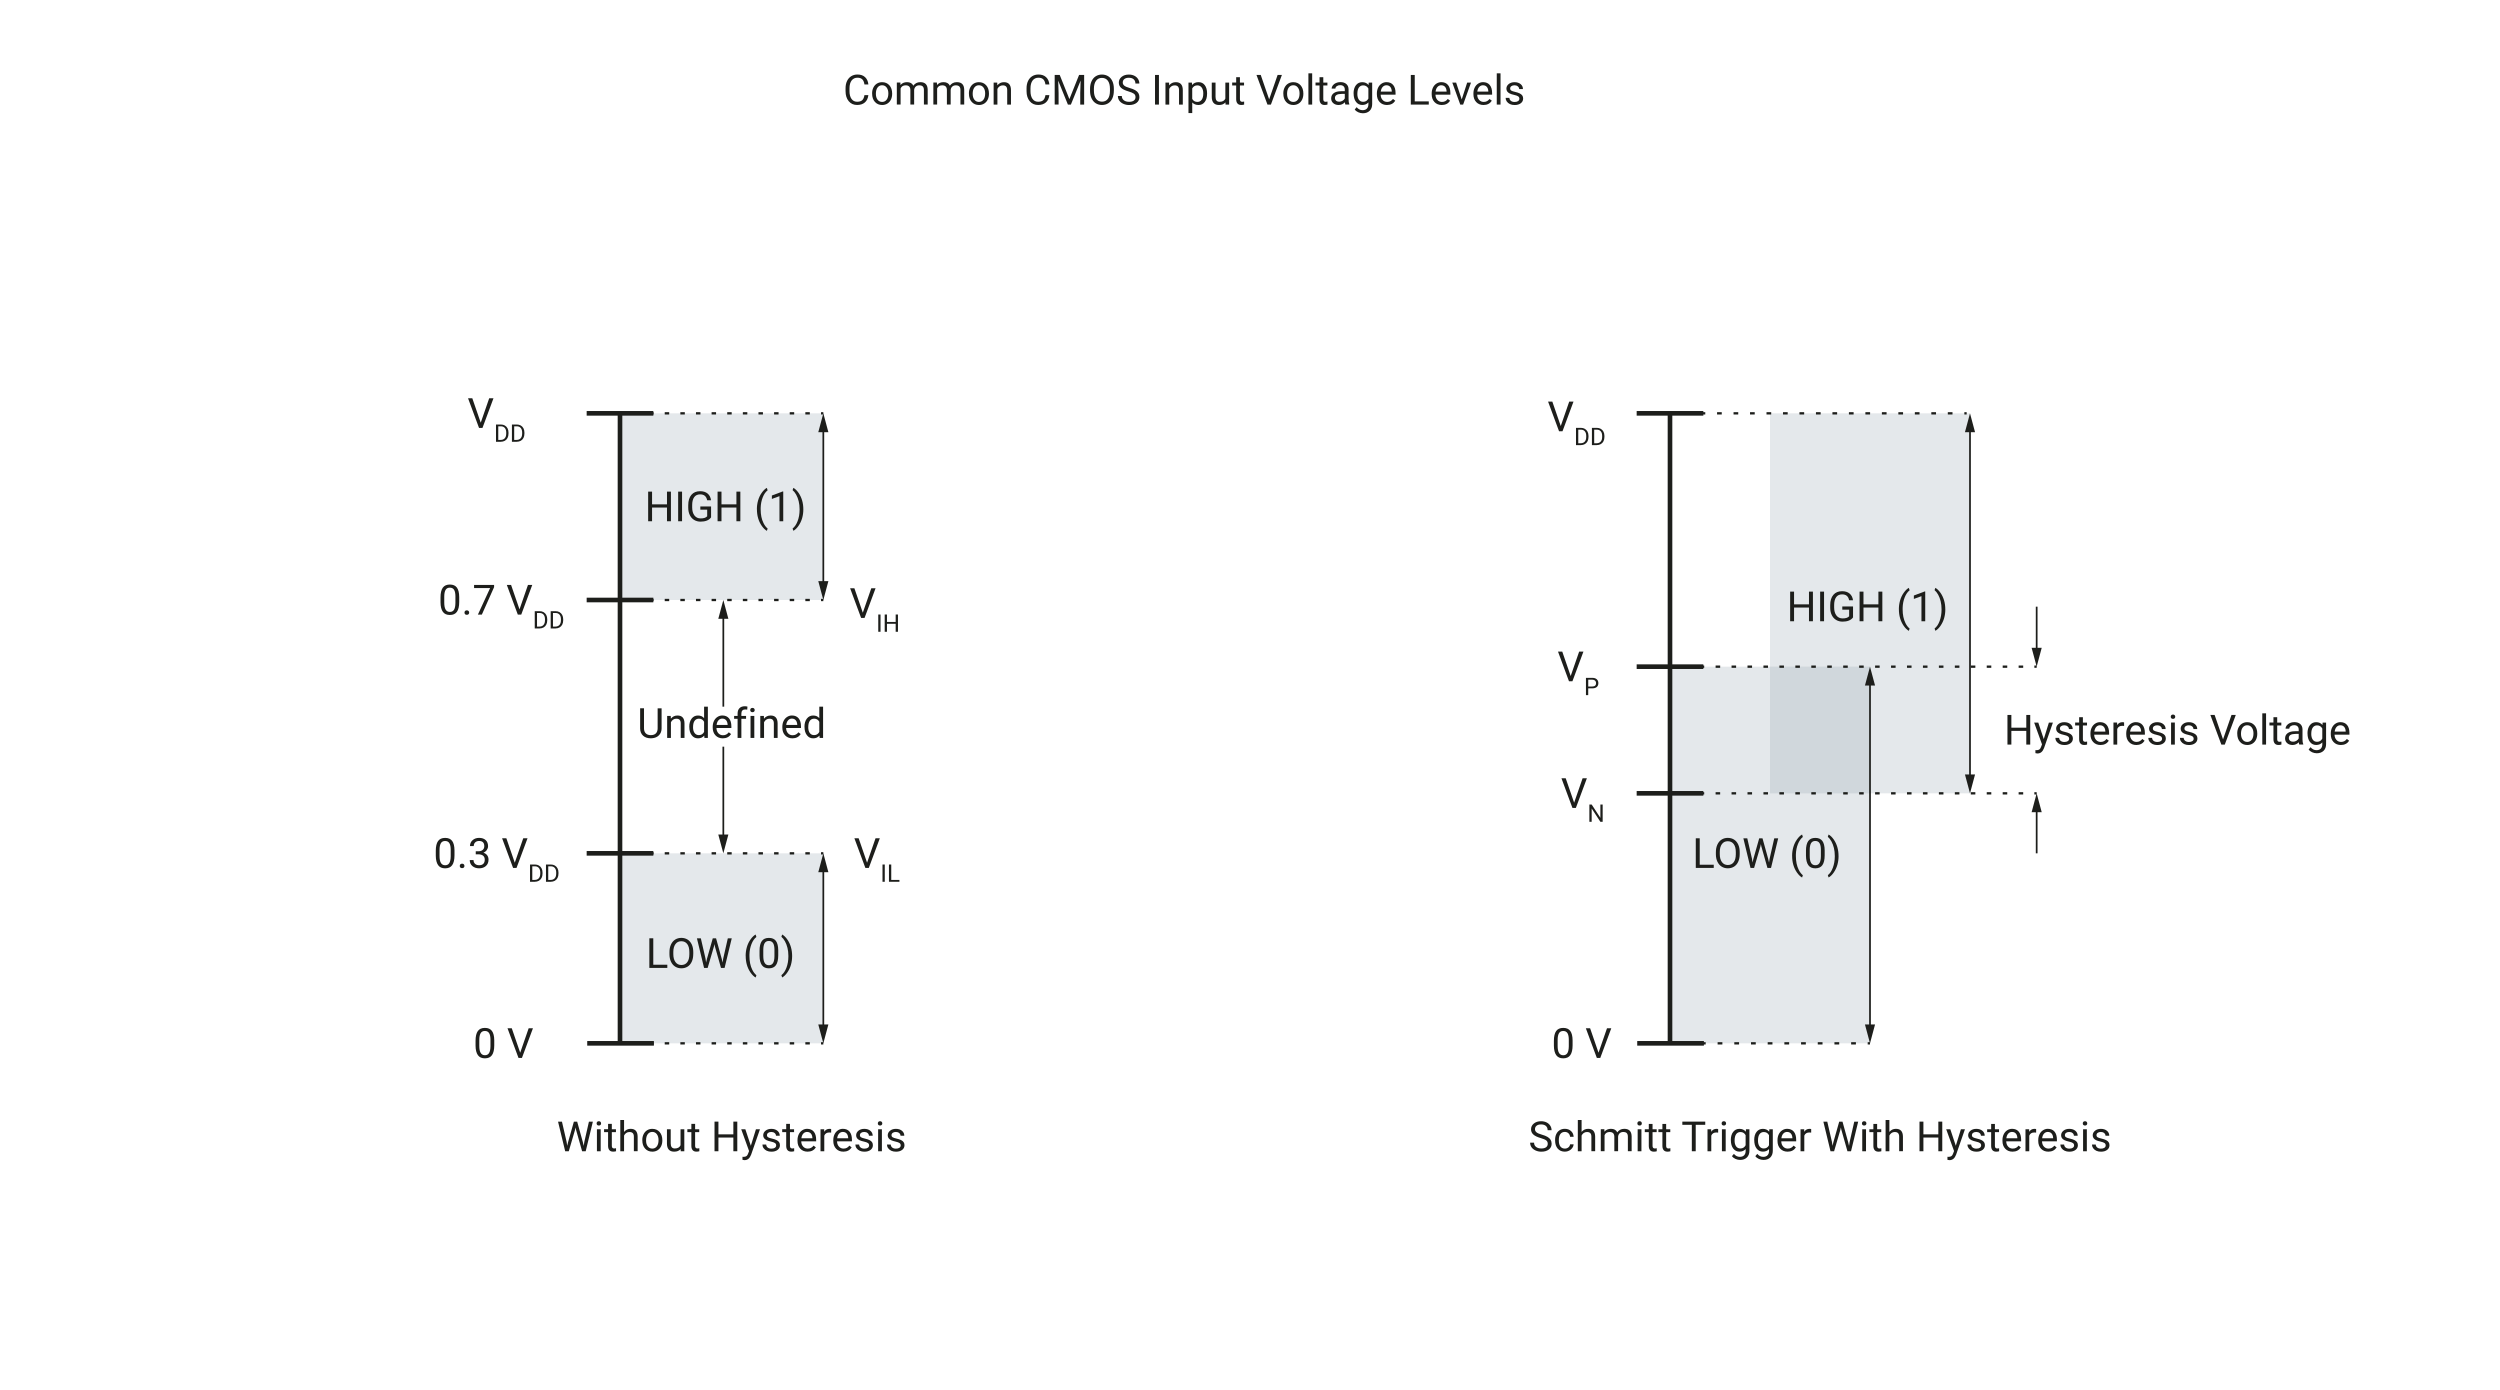 <?xml version="1.0" encoding="UTF-8"?><svg xmlns="http://www.w3.org/2000/svg" viewBox="0 0 1080 600.48"><defs><style>.cls-1{fill:#1d1e1b;}.cls-2{stroke-dasharray:0 0 1.93 4.82;}.cls-2,.cls-3,.cls-4,.cls-5,.cls-6,.cls-7,.cls-8,.cls-9,.cls-10{fill:none;stroke:#1d1e1b;stroke-miterlimit:10;}.cls-3{stroke-width:.75px;}.cls-4{stroke-width:.75px;}.cls-5{stroke-width:2px;}.cls-6{stroke-width:2px;}.cls-8{stroke-dasharray:0 0 1.97 4.92;}.cls-9{stroke-dasharray:0 0 2.03 5.09;}.cls-11{fill:#cad2d9;opacity:.5;}.cls-10{stroke-dasharray:0 0 2.06 5.15;}</style></defs><g id="Field"><rect class="cls-11" x="764.64" y="178.56" width="86.4" height="164.16"/><rect class="cls-11" x="721.44" y="288" width="86.4" height="162.72"/><rect class="cls-11" x="267.84" y="178.56" width="87.84" height="80.64"/><rect class="cls-11" x="267.84" y="368.64" width="87.84" height="82.08"/><rect class="cls-11" x="764.64" y="288" width="43.2" height="54.72"/></g><g id="Line"><line class="cls-5" x1="267.84" y1="178.56" x2="267.84" y2="450.72"/><line class="cls-6" x1="253.68" y1="450.72" x2="282.48" y2="450.72"/><g><line class="cls-7" x1="267.84" y1="178.56" x2="268.84" y2="178.56"/><line class="cls-2" x1="273.66" y1="178.56" x2="352.27" y2="178.56"/><line class="cls-7" x1="354.68" y1="178.56" x2="355.68" y2="178.56"/></g><g><line class="cls-4" x1="312.48" y1="362" x2="312.48" y2="322.56"/><polygon class="cls-1" points="314.66 360.51 312.48 368.64 310.3 360.51 314.66 360.51"/></g><g><line class="cls-3" x1="355.68" y1="444.06" x2="355.68" y2="375.3"/><polygon class="cls-1" points="357.86 442.58 355.68 450.72 353.5 442.58 357.86 442.58"/><polygon class="cls-1" points="357.86 376.78 355.68 368.64 353.5 376.78 357.86 376.78"/></g><line class="cls-6" x1="253.44" y1="368.64" x2="282.24" y2="368.64"/><line class="cls-6" x1="253.44" y1="259.2" x2="282.24" y2="259.2"/><line class="cls-6" x1="253.44" y1="178.56" x2="282.24" y2="178.56"/><g><line class="cls-7" x1="267.84" y1="259.2" x2="268.84" y2="259.2"/><line class="cls-2" x1="273.66" y1="259.2" x2="352.27" y2="259.2"/><line class="cls-7" x1="354.68" y1="259.2" x2="355.68" y2="259.2"/></g><g><line class="cls-7" x1="267.84" y1="368.64" x2="268.84" y2="368.64"/><line class="cls-2" x1="273.66" y1="368.64" x2="352.27" y2="368.64"/><line class="cls-7" x1="354.68" y1="368.64" x2="355.68" y2="368.64"/></g><g><line class="cls-7" x1="267.84" y1="450.72" x2="268.84" y2="450.72"/><line class="cls-2" x1="273.66" y1="450.72" x2="352.27" y2="450.72"/><line class="cls-7" x1="354.68" y1="450.72" x2="355.68" y2="450.72"/></g><g><line class="cls-4" x1="312.48" y1="265.84" x2="312.48" y2="305.28"/><polygon class="cls-1" points="310.3 267.33 312.48 259.2 314.66 267.33 310.3 267.33"/></g><g><line class="cls-3" x1="355.68" y1="185.21" x2="355.68" y2="252.55"/><polygon class="cls-1" points="353.5 186.7 355.68 178.56 357.86 186.7 353.5 186.7"/><polygon class="cls-1" points="353.5 251.06 355.68 259.2 357.86 251.06 353.5 251.06"/></g><line class="cls-5" x1="721.44" y1="178.56" x2="721.44" y2="450.72"/><line class="cls-6" x1="707.28" y1="450.72" x2="736.08" y2="450.72"/><g><line class="cls-7" x1="721.44" y1="178.56" x2="722.44" y2="178.56"/><line class="cls-9" x1="727.53" y1="178.56" x2="846.06" y2="178.56"/><line class="cls-7" x1="848.6" y1="178.56" x2="849.6" y2="178.56"/></g><line class="cls-6" x1="707.04" y1="342.72" x2="735.84" y2="342.72"/><line class="cls-6" x1="707.04" y1="178.56" x2="735.84" y2="178.56"/><g><line class="cls-7" x1="721.44" y1="288" x2="722.44" y2="288"/><line class="cls-8" x1="727.36" y1="288" x2="876.38" y2="288"/><line class="cls-7" x1="878.84" y1="288" x2="879.84" y2="288"/></g><g><line class="cls-7" x1="721.44" y1="342.72" x2="722.44" y2="342.72"/><line class="cls-8" x1="727.36" y1="342.72" x2="876.38" y2="342.72"/><line class="cls-7" x1="878.84" y1="342.72" x2="879.84" y2="342.72"/></g><g><line class="cls-7" x1="721.44" y1="450.72" x2="722.44" y2="450.72"/><line class="cls-10" x1="727.59" y1="450.72" x2="804.27" y2="450.72"/><line class="cls-7" x1="806.84" y1="450.72" x2="807.84" y2="450.72"/></g><line class="cls-6" x1="707.04" y1="288" x2="735.84" y2="288"/><g><line class="cls-3" x1="807.84" y1="444.06" x2="807.84" y2="294.65"/><polygon class="cls-1" points="810.02 442.58 807.84 450.72 805.66 442.58 810.02 442.58"/><polygon class="cls-1" points="810.02 296.14 807.84 288 805.66 296.14 810.02 296.14"/></g><g><line class="cls-3" x1="851.04" y1="336.06" x2="851.04" y2="185.21"/><polygon class="cls-1" points="853.22 334.58 851.04 342.72 848.86 334.58 853.22 334.58"/><polygon class="cls-1" points="853.22 186.7 851.04 178.56 848.86 186.7 853.22 186.7"/></g><g><line class="cls-3" x1="879.84" y1="281.34" x2="879.84" y2="262.08"/><polygon class="cls-1" points="882.02 279.86 879.84 288 877.66 279.86 882.02 279.86"/></g><g><line class="cls-3" x1="879.84" y1="349.37" x2="879.84" y2="368.64"/><polygon class="cls-1" points="877.66 350.86 879.84 342.72 882.02 350.86 877.66 350.86"/></g></g><g id="TEXT_Vector"><g><path class="cls-1" d="M282.22,416.76h6.06v1.38h-7.76v-12.8h1.7v11.42Z"/><path class="cls-1" d="M299.48,412.15c0,1.25-.21,2.35-.63,3.28s-1.02,1.65-1.79,2.14-1.68,.74-2.71,.74-1.9-.25-2.68-.74-1.38-1.2-1.81-2.12-.65-1.98-.66-3.19v-.92c0-1.23,.21-2.32,.64-3.26s1.03-1.67,1.81-2.17,1.68-.75,2.69-.75,1.93,.25,2.71,.74,1.38,1.21,1.81,2.15,.63,2.03,.63,3.28v.81Zm-1.68-.83c0-1.52-.3-2.68-.91-3.49s-1.46-1.22-2.56-1.22-1.91,.41-2.52,1.22-.93,1.94-.94,3.38v.94c0,1.47,.31,2.63,.93,3.47s1.47,1.26,2.55,1.26,1.93-.4,2.53-1.19,.91-1.93,.92-3.42v-.95Z"/><path class="cls-1" d="M304.78,414.11l.25,1.69,.36-1.52,2.53-8.93h1.42l2.47,8.93,.35,1.55,.27-1.72,1.99-8.75h1.7l-3.1,12.8h-1.54l-2.64-9.33-.2-.98-.2,.98-2.73,9.33h-1.54l-3.09-12.8h1.69l2.02,8.76Z"/><path class="cls-1" d="M322.12,412.95c0-1.32,.18-2.6,.53-3.81s.88-2.33,1.59-3.32,1.43-1.7,2.19-2.11l.33,1.07c-.86,.66-1.56,1.66-2.1,3.01s-.85,2.86-.9,4.53v.75c0,2.26,.4,4.22,1.23,5.89,.5,1,1.09,1.78,1.78,2.34l-.33,.99c-.78-.43-1.52-1.16-2.23-2.18-1.38-1.99-2.07-4.37-2.07-7.15Z"/><path class="cls-1" d="M336.2,412.68c0,1.9-.33,3.32-.98,4.25s-1.67,1.39-3.05,1.39-2.38-.45-3.03-1.36-1-2.26-1.02-4.06v-2.17c0-1.88,.33-3.28,.98-4.19s1.67-1.37,3.06-1.37,2.39,.44,3.04,1.32,.98,2.24,1,4.08v2.11Zm-1.63-2.22c0-1.38-.19-2.38-.58-3.01s-1-.95-1.84-.95-1.44,.31-1.82,.94-.58,1.59-.59,2.89v2.6c0,1.38,.2,2.4,.6,3.06s1.01,.99,1.82,.99,1.4-.31,1.79-.93,.59-1.6,.61-2.94v-2.66Z"/><path class="cls-1" d="M342.2,413.03c0,1.31-.17,2.56-.51,3.76s-.87,2.3-1.57,3.32-1.45,1.73-2.22,2.16l-.34-.99c.9-.69,1.63-1.76,2.18-3.22s.83-3.07,.84-4.85v-.28c0-1.23-.13-2.37-.39-3.43s-.62-2.01-1.08-2.84-.98-1.49-1.55-1.96l.34-.99c.77,.43,1.51,1.14,2.21,2.14s1.22,2.11,1.57,3.31,.52,2.5,.52,3.88Z"/></g><g><path class="cls-1" d="M289.84,225.18h-1.7v-5.92h-6.45v5.92h-1.69v-12.8h1.69v5.5h6.45v-5.5h1.7v12.8Z"/><path class="cls-1" d="M294.65,225.18h-1.69v-12.8h1.69v12.8Z"/><path class="cls-1" d="M307.18,223.5c-.43,.62-1.04,1.09-1.81,1.39s-1.68,.46-2.71,.46-1.97-.24-2.78-.73-1.43-1.19-1.88-2.09-.67-1.95-.68-3.14v-1.12c0-1.93,.45-3.42,1.35-4.48s2.16-1.59,3.79-1.59c1.34,0,2.41,.34,3.23,1.02s1.31,1.65,1.49,2.9h-1.69c-.32-1.7-1.32-2.55-3.02-2.55-1.13,0-1.99,.4-2.57,1.19-.58,.79-.88,1.95-.88,3.45v1.05c0,1.44,.33,2.58,.98,3.43,.66,.85,1.54,1.27,2.66,1.27,.63,0,1.19-.07,1.66-.21,.47-.14,.87-.38,1.18-.71v-2.87h-2.96v-1.38h4.64v4.69Z"/><path class="cls-1" d="M319.83,225.18h-1.7v-5.92h-6.45v5.92h-1.69v-12.8h1.69v5.5h6.45v-5.5h1.7v12.8Z"/><path class="cls-1" d="M326.97,219.99c0-1.32,.18-2.6,.53-3.81s.88-2.33,1.59-3.32,1.43-1.7,2.19-2.11l.33,1.07c-.86,.66-1.56,1.66-2.1,3.01s-.85,2.86-.9,4.53v.75c0,2.26,.4,4.22,1.23,5.89,.5,1,1.09,1.78,1.78,2.34l-.33,.99c-.78-.43-1.52-1.16-2.23-2.18-1.38-1.99-2.07-4.37-2.07-7.15Z"/><path class="cls-1" d="M338.36,225.18h-1.63v-10.84l-3.28,1.2v-1.48l4.66-1.75h.25v12.86Z"/><path class="cls-1" d="M347.04,220.07c0,1.31-.17,2.56-.51,3.76s-.87,2.3-1.57,3.32-1.45,1.73-2.22,2.16l-.34-.99c.9-.69,1.63-1.77,2.18-3.22s.83-3.07,.84-4.85v-.28c0-1.23-.13-2.37-.39-3.43s-.62-2.01-1.08-2.84-.98-1.49-1.55-1.96l.34-.99c.77,.43,1.51,1.14,2.21,2.14s1.22,2.11,1.57,3.31,.52,2.5,.52,3.88Z"/></g><g><path class="cls-1" d="M285.81,305.98v8.7c0,1.21-.39,2.19-1.14,2.96s-1.77,1.2-3.06,1.29l-.45,.02c-1.4,0-2.52-.38-3.35-1.13s-1.25-1.8-1.27-3.12v-8.72h1.67v8.67c0,.93,.25,1.65,.76,2.16s1.24,.77,2.18,.77,1.69-.25,2.19-.76,.76-1.23,.76-2.15v-8.67h1.7Z"/><path class="cls-1" d="M289.76,309.27l.05,1.2c.73-.91,1.68-1.37,2.85-1.37,2.01,0,3.02,1.13,3.04,3.4v6.28h-1.63v-6.29c0-.69-.16-1.19-.47-1.52s-.79-.49-1.44-.49c-.53,0-.99,.14-1.39,.42s-.71,.65-.93,1.11v6.78h-1.63v-9.51h1.54Z"/><path class="cls-1" d="M297.76,313.95c0-1.46,.35-2.63,1.04-3.52s1.6-1.33,2.72-1.33,2,.38,2.65,1.14v-4.96h1.63v13.5h-1.49l-.08-1.02c-.65,.8-1.56,1.2-2.72,1.2s-2-.45-2.69-1.35-1.04-2.08-1.04-3.53v-.12Zm1.63,.18c0,1.08,.22,1.92,.67,2.53s1.06,.91,1.85,.91c1.03,0,1.78-.46,2.26-1.39v-4.37c-.49-.9-1.23-1.34-2.24-1.34-.8,0-1.42,.31-1.86,.92s-.67,1.53-.67,2.73Z"/><path class="cls-1" d="M312.25,318.96c-1.29,0-2.34-.42-3.15-1.27s-1.21-1.98-1.21-3.4v-.3c0-.94,.18-1.79,.54-2.53s.86-1.32,1.51-1.74,1.35-.63,2.1-.63c1.24,0,2.2,.41,2.88,1.22s1.03,1.98,1.03,3.5v.68h-6.44c.02,.94,.3,1.7,.82,2.27s1.19,.87,2,.87c.57,0,1.06-.12,1.46-.35s.75-.54,1.05-.93l.99,.77c-.8,1.22-1.99,1.84-3.59,1.84Zm-.2-8.53c-.66,0-1.21,.24-1.65,.72s-.72,1.15-.83,2.01h4.76v-.12c-.05-.83-.27-1.47-.67-1.92s-.94-.68-1.62-.68Z"/><path class="cls-1" d="M318.64,318.78v-8.25h-1.5v-1.26h1.5v-.98c0-1.02,.27-1.81,.82-2.36s1.32-.83,2.31-.83c.38,0,.75,.05,1.12,.15l-.09,1.31c-.28-.05-.57-.08-.88-.08-.53,0-.93,.15-1.22,.46s-.43,.75-.43,1.33v1h2.03v1.26h-2.03v8.25h-1.63Z"/><path class="cls-1" d="M324.1,306.75c0-.26,.08-.49,.24-.67s.4-.27,.72-.27,.56,.09,.72,.27,.25,.4,.25,.67-.08,.48-.25,.66-.4,.26-.72,.26-.56-.09-.72-.26-.24-.4-.24-.66Zm1.76,12.03h-1.63v-9.51h1.63v9.51Z"/><path class="cls-1" d="M329.99,309.27l.05,1.2c.73-.91,1.68-1.37,2.85-1.37,2.01,0,3.02,1.13,3.04,3.4v6.28h-1.63v-6.29c0-.69-.16-1.19-.47-1.52s-.79-.49-1.44-.49c-.53,0-.99,.14-1.39,.42s-.71,.65-.93,1.11v6.78h-1.63v-9.51h1.54Z"/><path class="cls-1" d="M342.33,318.96c-1.29,0-2.34-.42-3.15-1.27s-1.21-1.98-1.21-3.4v-.3c0-.94,.18-1.79,.54-2.53s.86-1.32,1.51-1.74,1.35-.63,2.1-.63c1.24,0,2.2,.41,2.88,1.22s1.03,1.98,1.03,3.5v.68h-6.44c.02,.94,.3,1.7,.82,2.27s1.19,.87,2,.87c.57,0,1.06-.12,1.46-.35s.75-.54,1.05-.93l.99,.77c-.8,1.22-1.99,1.84-3.59,1.84Zm-.2-8.53c-.66,0-1.21,.24-1.65,.72s-.72,1.15-.83,2.01h4.76v-.12c-.05-.83-.27-1.47-.67-1.92s-.94-.68-1.62-.68Z"/><path class="cls-1" d="M347.53,313.95c0-1.46,.35-2.63,1.04-3.52s1.6-1.33,2.72-1.33,2,.38,2.65,1.14v-4.96h1.63v13.5h-1.49l-.08-1.02c-.65,.8-1.56,1.2-2.72,1.2s-2-.45-2.69-1.35-1.04-2.08-1.04-3.53v-.12Zm1.63,.18c0,1.08,.22,1.92,.67,2.53s1.06,.91,1.85,.91c1.03,0,1.78-.46,2.26-1.39v-4.37c-.49-.9-1.23-1.34-2.24-1.34-.8,0-1.42,.31-1.86,.92s-.67,1.53-.67,2.73Z"/></g><g><path class="cls-1" d="M207.67,182.62l3.66-10.56h1.85l-4.75,12.8h-1.49l-4.74-12.8h1.84l3.64,10.56Z"/><path class="cls-1" d="M214.27,190.85v-7.46h2.11c.65,0,1.22,.14,1.72,.43,.5,.29,.88,.7,1.16,1.22,.27,.53,.41,1.14,.41,1.82v.48c0,.7-.14,1.32-.41,1.85-.27,.53-.66,.94-1.16,1.22s-1.09,.43-1.76,.44h-2.07Zm.98-6.66v5.85h1.04c.76,0,1.35-.24,1.77-.71s.63-1.14,.63-2.02v-.44c0-.85-.2-1.51-.6-1.98-.4-.47-.96-.71-1.69-.72h-1.15Z"/><path class="cls-1" d="M221.15,190.85v-7.46h2.11c.65,0,1.22,.14,1.72,.43,.5,.29,.88,.7,1.16,1.22,.27,.53,.41,1.14,.41,1.82v.48c0,.7-.14,1.32-.41,1.85-.27,.53-.66,.94-1.16,1.22s-1.09,.43-1.76,.44h-2.07Zm.98-6.66v5.85h1.04c.76,0,1.35-.24,1.77-.71s.63-1.14,.63-2.02v-.44c0-.85-.2-1.51-.6-1.98-.4-.47-.96-.71-1.69-.72h-1.15Z"/></g><g><path class="cls-1" d="M213.52,451.56c0,1.9-.33,3.32-.98,4.25s-1.67,1.39-3.05,1.39-2.38-.45-3.03-1.36-1-2.26-1.02-4.06v-2.17c0-1.88,.33-3.28,.98-4.19s1.67-1.37,3.06-1.37,2.39,.44,3.04,1.32,.98,2.24,1,4.08v2.11Zm-1.63-2.22c0-1.38-.19-2.38-.58-3.01s-1-.95-1.84-.95-1.44,.31-1.82,.94-.58,1.59-.59,2.89v2.6c0,1.38,.2,2.4,.6,3.06s1.01,.99,1.82,.99,1.4-.31,1.79-.93,.59-1.6,.61-2.94v-2.66Z"/><path class="cls-1" d="M224.72,454.78l3.66-10.56h1.85l-4.75,12.8h-1.49l-4.74-12.8h1.84l3.64,10.56Z"/></g><g><path class="cls-1" d="M196.34,369.48c0,1.9-.33,3.32-.98,4.25s-1.67,1.39-3.05,1.39-2.38-.45-3.03-1.36-1-2.26-1.02-4.06v-2.17c0-1.88,.33-3.28,.98-4.19s1.67-1.37,3.06-1.37,2.39,.44,3.04,1.32,.98,2.24,1,4.08v2.11Zm-1.63-2.22c0-1.38-.19-2.38-.58-3.01s-1-.94-1.84-.94-1.44,.31-1.82,.94-.58,1.59-.59,2.89v2.6c0,1.38,.2,2.4,.6,3.06s1.01,.99,1.82,.99,1.4-.31,1.79-.93,.59-1.6,.61-2.94v-2.66Z"/><path class="cls-1" d="M198.62,374.09c0-.28,.08-.52,.25-.7s.42-.28,.75-.28,.59,.09,.76,.28,.26,.42,.26,.7-.09,.5-.26,.68-.43,.27-.76,.27-.58-.09-.75-.27-.25-.41-.25-.68Z"/><path class="cls-1" d="M205.52,367.75h1.22c.77-.01,1.37-.21,1.81-.61s.66-.92,.66-1.59c0-1.5-.75-2.25-2.24-2.25-.7,0-1.26,.2-1.68,.6s-.63,.93-.63,1.6h-1.63c0-1.01,.37-1.86,1.11-2.53s1.68-1.01,2.83-1.01c1.21,0,2.15,.32,2.84,.96s1.03,1.53,1.03,2.66c0,.56-.18,1.1-.54,1.62s-.85,.91-1.47,1.17c.7,.22,1.25,.59,1.63,1.11s.58,1.15,.58,1.89c0,1.15-.38,2.06-1.12,2.73s-1.73,1.01-2.93,1.01-2.18-.33-2.93-.98-1.13-1.51-1.13-2.58h1.63c0,.67,.22,1.21,.66,1.62s1.03,.61,1.77,.61c.79,0,1.39-.21,1.8-.62s.62-1,.62-1.77-.23-1.32-.69-1.71-1.12-.6-1.98-.62h-1.22v-1.33Z"/><path class="cls-1" d="M222.38,372.7l3.66-10.56h1.85l-4.75,12.8h-1.49l-4.74-12.8h1.84l3.64,10.56Z"/><path class="cls-1" d="M228.97,380.93v-7.46h2.11c.65,0,1.22,.14,1.72,.43,.5,.29,.88,.7,1.16,1.22s.41,1.14,.41,1.82v.48c0,.7-.14,1.32-.41,1.85-.27,.53-.66,.94-1.16,1.22-.5,.28-1.09,.43-1.76,.44h-2.07Zm.98-6.66v5.85h1.04c.76,0,1.35-.24,1.77-.71s.63-1.14,.63-2.02v-.44c0-.85-.2-1.51-.6-1.98-.4-.47-.96-.71-1.69-.72h-1.15Z"/><path class="cls-1" d="M235.86,380.93v-7.46h2.11c.65,0,1.22,.14,1.72,.43,.5,.29,.88,.7,1.16,1.22s.41,1.14,.41,1.82v.48c0,.7-.14,1.32-.41,1.85-.27,.53-.66,.94-1.16,1.22-.5,.28-1.09,.43-1.76,.44h-2.07Zm.98-6.66v5.85h1.04c.76,0,1.35-.24,1.77-.71s.63-1.14,.63-2.02v-.44c0-.85-.2-1.51-.6-1.98-.4-.47-.96-.71-1.69-.72h-1.15Z"/></g><g><path class="cls-1" d="M198.38,260.04c0,1.9-.33,3.32-.98,4.24-.65,.93-1.67,1.39-3.05,1.39s-2.38-.45-3.03-1.36-1-2.26-1.02-4.06v-2.17c0-1.88,.33-3.28,.98-4.19s1.67-1.37,3.06-1.37,2.39,.44,3.04,1.32,.98,2.24,1,4.08v2.11Zm-1.63-2.22c0-1.38-.19-2.38-.58-3.01s-1-.94-1.84-.94-1.44,.31-1.82,.94-.58,1.59-.59,2.89v2.6c0,1.38,.2,2.4,.6,3.06s1.01,.99,1.82,.99,1.4-.31,1.79-.93c.39-.62,.59-1.6,.61-2.94v-2.66Z"/><path class="cls-1" d="M200.66,264.65c0-.28,.08-.52,.25-.7s.42-.28,.75-.28,.59,.09,.76,.28,.26,.42,.26,.7-.09,.5-.26,.68-.43,.27-.76,.27-.58-.09-.75-.27-.25-.41-.25-.68Z"/><path class="cls-1" d="M213.46,253.62l-5.3,11.88h-1.71l5.28-11.46h-6.93v-1.34h8.65v.91Z"/><path class="cls-1" d="M224.42,263.26l3.66-10.56h1.85l-4.75,12.8h-1.49l-4.74-12.8h1.84l3.64,10.56Z"/><path class="cls-1" d="M231.01,271.49v-7.46h2.11c.65,0,1.22,.14,1.72,.43,.5,.29,.88,.7,1.16,1.22,.27,.53,.41,1.14,.41,1.82v.48c0,.7-.14,1.32-.41,1.85-.27,.53-.66,.94-1.16,1.22-.5,.28-1.09,.43-1.76,.44h-2.07Zm.98-6.66v5.85h1.04c.76,0,1.35-.24,1.77-.71s.63-1.14,.63-2.02v-.44c0-.85-.2-1.51-.6-1.98s-.96-.71-1.69-.72h-1.15Z"/><path class="cls-1" d="M237.9,271.49v-7.46h2.11c.65,0,1.22,.14,1.72,.43,.5,.29,.88,.7,1.16,1.22,.27,.53,.41,1.14,.41,1.82v.48c0,.7-.14,1.32-.41,1.85-.27,.53-.66,.94-1.16,1.22-.5,.28-1.09,.43-1.76,.44h-2.07Zm.98-6.66v5.85h1.04c.76,0,1.35-.24,1.77-.71s.63-1.14,.63-2.02v-.44c0-.85-.2-1.51-.6-1.98s-.96-.71-1.69-.72h-1.15Z"/></g><g><path class="cls-1" d="M374.57,372.7l3.66-10.56h1.85l-4.75,12.8h-1.49l-4.74-12.8h1.84l3.64,10.56Z"/><path class="cls-1" d="M382.22,380.93h-.98v-7.46h.98v7.46Z"/><path class="cls-1" d="M385.01,380.13h3.54v.8h-4.52v-7.46h.99v6.66Z"/></g><g><path class="cls-1" d="M372.73,264.7l3.66-10.56h1.85l-4.75,12.8h-1.49l-4.74-12.8h1.84l3.64,10.56Z"/><path class="cls-1" d="M380.39,272.93h-.98v-7.46h.98v7.46Z"/><path class="cls-1" d="M387.92,272.93h-.99v-3.45h-3.76v3.45h-.98v-7.46h.98v3.21h3.76v-3.21h.99v7.46Z"/></g><g><path class="cls-1" d="M679.36,451.56c0,1.9-.33,3.32-.98,4.25s-1.67,1.39-3.05,1.39-2.38-.45-3.03-1.36-1-2.26-1.02-4.06v-2.17c0-1.88,.33-3.28,.98-4.19s1.67-1.37,3.06-1.37,2.39,.44,3.04,1.32,.98,2.24,1,4.08v2.11Zm-1.63-2.22c0-1.38-.19-2.38-.58-3.01s-1-.94-1.84-.94-1.44,.31-1.82,.94-.58,1.59-.59,2.89v2.6c0,1.38,.2,2.4,.6,3.06s1.01,.99,1.82,.99,1.4-.31,1.79-.93,.59-1.6,.61-2.94v-2.66Z"/><path class="cls-1" d="M690.56,454.78l3.66-10.56h1.85l-4.75,12.8h-1.49l-4.74-12.8h1.84l3.64,10.56Z"/></g><g><path class="cls-1" d="M680.02,346.78l3.66-10.56h1.85l-4.75,12.8h-1.49l-4.74-12.8h1.84l3.64,10.56Z"/><path class="cls-1" d="M692.35,355.01h-.99l-3.76-5.75v5.75h-.99v-7.46h.99l3.77,5.77v-5.77h.98v7.46Z"/></g><g><path class="cls-1" d="M678.53,292.06l3.66-10.56h1.85l-4.75,12.8h-1.49l-4.74-12.8h1.84l3.64,10.56Z"/><path class="cls-1" d="M686.11,297.37v2.92h-.98v-7.46h2.75c.82,0,1.46,.21,1.92,.62s.69,.97,.69,1.66c0,.72-.23,1.28-.68,1.67-.45,.39-1.1,.59-1.95,.59h-1.76Zm0-.8h1.77c.53,0,.93-.12,1.21-.37s.42-.61,.42-1.08c0-.44-.14-.8-.42-1.07s-.66-.41-1.15-.42h-1.82v2.93Z"/></g><g><path class="cls-1" d="M674.24,184.06l3.66-10.56h1.85l-4.75,12.8h-1.49l-4.74-12.8h1.84l3.64,10.56Z"/><path class="cls-1" d="M680.83,192.29v-7.46h2.11c.65,0,1.22,.14,1.72,.43,.5,.29,.88,.7,1.16,1.22,.27,.53,.41,1.14,.41,1.82v.48c0,.7-.14,1.32-.41,1.85-.27,.53-.66,.94-1.16,1.22s-1.09,.43-1.76,.44h-2.07Zm.98-6.66v5.85h1.04c.76,0,1.35-.24,1.77-.71s.63-1.14,.63-2.02v-.44c0-.85-.2-1.51-.6-1.98-.4-.47-.96-.71-1.69-.72h-1.15Z"/><path class="cls-1" d="M687.71,192.29v-7.46h2.11c.65,0,1.22,.14,1.72,.43,.5,.29,.88,.7,1.16,1.22,.27,.53,.41,1.14,.41,1.82v.48c0,.7-.14,1.32-.41,1.85-.27,.53-.66,.94-1.16,1.22s-1.09,.43-1.76,.44h-2.07Zm.98-6.66v5.85h1.04c.76,0,1.35-.24,1.77-.71s.63-1.14,.63-2.02v-.44c0-.85-.2-1.51-.6-1.98-.4-.47-.96-.71-1.69-.72h-1.15Z"/></g><g><path class="cls-1" d="M877.06,321.66h-1.7v-5.92h-6.45v5.92h-1.69v-12.8h1.69v5.5h6.45v-5.5h1.7v12.8Z"/><path class="cls-1" d="M882.91,319.28l2.21-7.13h1.74l-3.82,10.98c-.59,1.58-1.53,2.37-2.82,2.37l-.31-.03-.61-.11v-1.32l.44,.04c.55,0,.98-.11,1.29-.33s.56-.63,.76-1.22l.36-.97-3.39-9.4h1.78l2.37,7.13Z"/><path class="cls-1" d="M893.86,319.14c0-.44-.17-.78-.5-1.02s-.91-.45-1.73-.63-1.48-.39-1.96-.63-.84-.54-1.07-.88-.35-.74-.35-1.21c0-.78,.33-1.44,.99-1.98s1.5-.81,2.53-.81c1.08,0,1.95,.28,2.62,.83s1.01,1.27,1.01,2.14h-1.63c0-.45-.19-.83-.57-1.15s-.85-.48-1.43-.48-1.05,.13-1.39,.39-.5,.59-.5,1.01c0,.39,.16,.69,.47,.89s.87,.39,1.68,.57,1.47,.4,1.97,.65,.88,.55,1.12,.91,.36,.79,.36,1.3c0,.85-.34,1.53-1.02,2.04s-1.56,.77-2.65,.77c-.76,0-1.44-.13-2.02-.4s-1.04-.65-1.38-1.13-.5-1.01-.5-1.57h1.63c.03,.54,.25,.98,.66,1.3s.94,.48,1.61,.48c.62,0,1.11-.12,1.48-.37s.56-.58,.56-1Z"/><path class="cls-1" d="M899.81,309.85v2.3h1.78v1.26h-1.78v5.9c0,.38,.08,.67,.24,.86s.43,.29,.81,.29c.19,0,.45-.04,.77-.11v1.31c-.43,.12-.84,.17-1.25,.17-.73,0-1.27-.22-1.64-.66s-.55-1.06-.55-1.87v-5.9h-1.73v-1.26h1.73v-2.3h1.63Z"/><path class="cls-1" d="M907.43,321.84c-1.29,0-2.34-.42-3.15-1.27s-1.21-1.98-1.21-3.4v-.3c0-.94,.18-1.79,.54-2.53s.86-1.32,1.51-1.74,1.35-.63,2.1-.63c1.24,0,2.2,.41,2.88,1.22s1.03,1.98,1.03,3.5v.68h-6.44c.02,.94,.3,1.69,.82,2.27s1.19,.87,2,.87c.57,0,1.06-.12,1.46-.35s.75-.54,1.05-.93l.99,.77c-.8,1.22-1.99,1.84-3.59,1.84Zm-.2-8.53c-.66,0-1.21,.24-1.65,.72s-.72,1.15-.83,2.01h4.76v-.12c-.05-.83-.27-1.47-.67-1.92s-.94-.68-1.62-.68Z"/><path class="cls-1" d="M917.61,313.61c-.25-.04-.51-.06-.8-.06-1.07,0-1.79,.45-2.17,1.36v6.75h-1.63v-9.51h1.58l.03,1.1c.53-.85,1.29-1.27,2.27-1.27,.32,0,.56,.04,.72,.12v1.51Z"/><path class="cls-1" d="M922.89,321.84c-1.29,0-2.34-.42-3.15-1.27s-1.21-1.98-1.21-3.4v-.3c0-.94,.18-1.79,.54-2.53s.86-1.32,1.51-1.74,1.35-.63,2.1-.63c1.24,0,2.2,.41,2.88,1.22s1.03,1.98,1.03,3.5v.68h-6.44c.02,.94,.3,1.69,.82,2.27s1.19,.87,2,.87c.57,0,1.06-.12,1.46-.35s.75-.54,1.05-.93l.99,.77c-.8,1.22-1.99,1.84-3.59,1.84Zm-.2-8.53c-.66,0-1.21,.24-1.65,.72s-.72,1.15-.83,2.01h4.76v-.12c-.05-.83-.27-1.47-.67-1.92s-.94-.68-1.62-.68Z"/><path class="cls-1" d="M934.01,319.14c0-.44-.17-.78-.5-1.02s-.91-.45-1.73-.63-1.48-.39-1.96-.63-.84-.54-1.07-.88-.35-.74-.35-1.21c0-.78,.33-1.44,.99-1.98s1.5-.81,2.53-.81c1.08,0,1.95,.28,2.62,.83s1.01,1.27,1.01,2.14h-1.63c0-.45-.19-.83-.57-1.15s-.85-.48-1.43-.48-1.05,.13-1.39,.39-.5,.59-.5,1.01c0,.39,.16,.69,.47,.89s.87,.39,1.68,.57,1.47,.4,1.97,.65,.88,.55,1.12,.91,.36,.79,.36,1.3c0,.85-.34,1.53-1.02,2.04s-1.56,.77-2.65,.77c-.76,0-1.44-.13-2.02-.4s-1.04-.65-1.38-1.13-.5-1.01-.5-1.57h1.63c.03,.54,.25,.98,.66,1.3s.94,.48,1.61,.48c.62,0,1.11-.12,1.48-.37s.56-.58,.56-1Z"/><path class="cls-1" d="M937.77,309.63c0-.26,.08-.49,.24-.67s.4-.27,.72-.27,.56,.09,.72,.27,.25,.4,.25,.67-.08,.48-.25,.66-.4,.26-.72,.26-.55-.09-.72-.26-.24-.4-.24-.66Zm1.76,12.03h-1.63v-9.51h1.63v9.51Z"/><path class="cls-1" d="M947.66,319.14c0-.44-.17-.78-.5-1.02s-.91-.45-1.73-.63-1.48-.39-1.96-.63-.84-.54-1.07-.88-.35-.74-.35-1.21c0-.78,.33-1.44,.99-1.98s1.5-.81,2.53-.81c1.08,0,1.95,.28,2.62,.83s1.01,1.27,1.01,2.14h-1.63c0-.45-.19-.83-.57-1.15s-.85-.48-1.43-.48-1.05,.13-1.39,.39-.5,.59-.5,1.01c0,.39,.16,.69,.47,.89s.87,.39,1.68,.57,1.47,.4,1.97,.65,.88,.55,1.12,.91,.36,.79,.36,1.3c0,.85-.34,1.53-1.02,2.04s-1.56,.77-2.65,.77c-.76,0-1.44-.13-2.02-.4s-1.04-.65-1.38-1.13-.5-1.01-.5-1.57h1.63c.03,.54,.25,.98,.66,1.3s.94,.48,1.61,.48c.62,0,1.11-.12,1.48-.37s.56-.58,.56-1Z"/><path class="cls-1" d="M960.35,319.42l3.66-10.56h1.85l-4.75,12.8h-1.49l-4.74-12.8h1.84l3.64,10.56Z"/><path class="cls-1" d="M966.48,316.82c0-.93,.18-1.77,.55-2.51s.88-1.32,1.53-1.72,1.4-.61,2.24-.61c1.29,0,2.34,.45,3.14,1.34s1.2,2.09,1.2,3.58v.11c0,.93-.18,1.76-.53,2.49s-.86,1.31-1.52,1.72-1.42,.62-2.27,.62c-1.29,0-2.33-.45-3.13-1.34s-1.2-2.08-1.2-3.56v-.11Zm1.63,.19c0,1.05,.25,1.9,.73,2.54s1.14,.96,1.96,.96,1.48-.32,1.97-.97,.73-1.55,.73-2.72c0-1.04-.25-1.89-.74-2.54s-1.15-.97-1.97-.97-1.45,.32-1.94,.96-.74,1.55-.74,2.74Z"/><path class="cls-1" d="M978.94,321.66h-1.63v-13.5h1.63v13.5Z"/><path class="cls-1" d="M983.75,309.85v2.3h1.78v1.26h-1.78v5.9c0,.38,.08,.67,.24,.86s.43,.29,.81,.29c.19,0,.45-.04,.77-.11v1.31c-.43,.12-.84,.17-1.25,.17-.73,0-1.27-.22-1.64-.66s-.55-1.06-.55-1.87v-5.9h-1.73v-1.26h1.73v-2.3h1.63Z"/><path class="cls-1" d="M993.3,321.66c-.09-.19-.17-.52-.23-1-.76,.79-1.66,1.18-2.71,1.18-.94,0-1.71-.27-2.31-.8s-.9-1.2-.9-2.02c0-.99,.38-1.76,1.13-2.31s1.81-.82,3.18-.82h1.58v-.75c0-.57-.17-1.02-.51-1.36s-.84-.5-1.5-.5c-.58,0-1.07,.15-1.46,.44s-.59,.65-.59,1.06h-1.63c0-.47,.17-.93,.51-1.38s.79-.79,1.37-1.05,1.21-.39,1.9-.39c1.1,0,1.95,.27,2.58,.82s.94,1.3,.97,2.26v4.38c0,.87,.11,1.57,.33,2.08v.14h-1.71Zm-2.7-1.24c.51,0,.99-.13,1.45-.4s.79-.61,.99-1.03v-1.95h-1.27c-1.99,0-2.99,.58-2.99,1.75,0,.51,.17,.91,.51,1.2s.78,.43,1.31,.43Z"/><path class="cls-1" d="M996.83,316.83c0-1.48,.34-2.66,1.03-3.54s1.59-1.31,2.72-1.31,2.07,.41,2.72,1.23l.08-1.05h1.49v9.28c0,1.23-.36,2.2-1.09,2.91s-1.71,1.06-2.94,1.06c-.69,0-1.36-.15-2.01-.44s-1.16-.69-1.5-1.2l.84-.98c.7,.86,1.55,1.29,2.56,1.29,.79,0,1.41-.22,1.85-.67s.66-1.07,.66-1.88v-.82c-.65,.75-1.54,1.12-2.66,1.12s-2.01-.45-2.7-1.34-1.03-2.12-1.03-3.67Zm1.63,.18c0,1.07,.22,1.91,.66,2.53s1.05,.92,1.85,.92c1.03,0,1.78-.47,2.26-1.4v-4.34c-.5-.91-1.25-1.36-2.24-1.36-.79,0-1.41,.31-1.85,.92s-.67,1.53-.67,2.73Z"/><path class="cls-1" d="M1011.26,321.84c-1.29,0-2.34-.42-3.15-1.27s-1.21-1.98-1.21-3.4v-.3c0-.94,.18-1.79,.54-2.53s.86-1.32,1.51-1.74,1.35-.63,2.1-.63c1.24,0,2.2,.41,2.88,1.22s1.03,1.98,1.03,3.5v.68h-6.44c.02,.94,.3,1.69,.82,2.27s1.19,.87,2,.87c.57,0,1.06-.12,1.46-.35s.75-.54,1.05-.93l.99,.77c-.8,1.22-1.99,1.84-3.59,1.84Zm-.2-8.53c-.66,0-1.21,.24-1.65,.72s-.72,1.15-.83,2.01h4.76v-.12c-.05-.83-.27-1.47-.67-1.92s-.94-.68-1.62-.68Z"/></g><g><path class="cls-1" d="M375.13,41.12c-.16,1.35-.66,2.4-1.5,3.13s-1.96,1.1-3.35,1.1c-1.51,0-2.72-.54-3.63-1.63s-1.37-2.53-1.37-4.35v-1.23c0-1.19,.21-2.24,.64-3.14s1.03-1.6,1.81-2.08,1.68-.73,2.71-.73c1.36,0,2.45,.38,3.27,1.14s1.3,1.81,1.43,3.15h-1.7c-.15-1.02-.46-1.76-.95-2.22s-1.17-.69-2.05-.69c-1.08,0-1.92,.4-2.54,1.2-.61,.8-.92,1.93-.92,3.4v1.24c0,1.39,.29,2.5,.87,3.32s1.39,1.23,2.43,1.23c.94,0,1.66-.21,2.16-.64s.83-1.16,1-2.22h1.7Z"/><path class="cls-1" d="M376.75,40.34c0-.93,.18-1.77,.55-2.51s.88-1.32,1.53-1.72,1.4-.61,2.24-.61c1.29,0,2.34,.45,3.14,1.34s1.2,2.09,1.2,3.58v.11c0,.93-.18,1.76-.53,2.49s-.86,1.31-1.52,1.72-1.42,.62-2.27,.62c-1.29,0-2.33-.45-3.13-1.34s-1.2-2.08-1.2-3.56v-.11Zm1.63,.19c0,1.05,.24,1.9,.73,2.54s1.14,.96,1.96,.96,1.48-.32,1.97-.97,.73-1.55,.73-2.72c0-1.04-.25-1.89-.74-2.54s-1.15-.97-1.97-.97-1.45,.32-1.94,.96-.74,1.55-.74,2.74Z"/><path class="cls-1" d="M388.97,35.67l.04,1.05c.7-.82,1.64-1.23,2.82-1.23,1.33,0,2.24,.51,2.72,1.53,.32-.46,.73-.83,1.23-1.11s1.11-.42,1.8-.42c2.09,0,3.15,1.1,3.18,3.31v6.37h-1.63v-6.28c0-.68-.16-1.19-.47-1.52s-.83-.51-1.56-.51c-.6,0-1.1,.18-1.5,.54s-.63,.85-.69,1.45v6.31h-1.63v-6.23c0-1.38-.68-2.07-2.03-2.07-1.07,0-1.8,.45-2.19,1.36v6.94h-1.63v-9.51h1.54Z"/><path class="cls-1" d="M404.75,35.67l.04,1.05c.7-.82,1.64-1.23,2.82-1.23,1.33,0,2.24,.51,2.72,1.53,.32-.46,.73-.83,1.23-1.11s1.11-.42,1.8-.42c2.09,0,3.15,1.1,3.18,3.31v6.37h-1.63v-6.28c0-.68-.16-1.19-.47-1.52s-.83-.51-1.56-.51c-.6,0-1.1,.18-1.5,.54s-.63,.85-.69,1.45v6.31h-1.63v-6.23c0-1.38-.68-2.07-2.03-2.07-1.07,0-1.8,.45-2.19,1.36v6.94h-1.63v-9.51h1.54Z"/><path class="cls-1" d="M418.57,40.34c0-.93,.18-1.77,.55-2.51s.88-1.32,1.53-1.72,1.4-.61,2.24-.61c1.29,0,2.34,.45,3.14,1.34s1.2,2.09,1.2,3.58v.11c0,.93-.18,1.76-.53,2.49s-.86,1.31-1.52,1.72-1.42,.62-2.27,.62c-1.29,0-2.33-.45-3.13-1.34s-1.2-2.08-1.2-3.56v-.11Zm1.63,.19c0,1.05,.24,1.9,.73,2.54s1.14,.96,1.96,.96,1.48-.32,1.97-.97,.73-1.55,.73-2.72c0-1.04-.25-1.89-.74-2.54s-1.15-.97-1.97-.97-1.45,.32-1.94,.96-.74,1.55-.74,2.74Z"/><path class="cls-1" d="M430.8,35.67l.05,1.2c.73-.91,1.68-1.37,2.85-1.37,2.01,0,3.02,1.13,3.04,3.4v6.28h-1.63v-6.29c0-.69-.16-1.19-.47-1.52s-.79-.49-1.44-.49c-.53,0-.99,.14-1.39,.42s-.71,.65-.93,1.11v6.78h-1.63v-9.51h1.54Z"/><path class="cls-1" d="M453.32,41.12c-.16,1.35-.66,2.4-1.5,3.13s-1.96,1.1-3.35,1.1c-1.51,0-2.72-.54-3.63-1.63s-1.37-2.53-1.37-4.35v-1.23c0-1.19,.21-2.24,.64-3.14s1.03-1.6,1.81-2.08,1.68-.73,2.71-.73c1.36,0,2.45,.38,3.27,1.14s1.3,1.81,1.43,3.15h-1.7c-.15-1.02-.46-1.76-.95-2.22s-1.17-.69-2.05-.69c-1.08,0-1.92,.4-2.54,1.2-.61,.8-.92,1.93-.92,3.4v1.24c0,1.39,.29,2.5,.87,3.32s1.39,1.23,2.43,1.23c.94,0,1.66-.21,2.16-.64s.83-1.16,1-2.22h1.7Z"/><path class="cls-1" d="M457.8,32.38l4.18,10.44,4.18-10.44h2.19v12.8h-1.69v-4.98l.16-5.38-4.2,10.36h-1.29l-4.19-10.34,.17,5.35v4.98h-1.69v-12.8h2.18Z"/><path class="cls-1" d="M481.18,39.19c0,1.25-.21,2.35-.63,3.28s-1.02,1.65-1.79,2.14-1.68,.74-2.71,.74-1.9-.25-2.68-.74-1.38-1.2-1.81-2.12-.65-1.98-.66-3.19v-.92c0-1.23,.21-2.32,.64-3.26s1.03-1.67,1.81-2.17,1.68-.75,2.69-.75,1.93,.25,2.71,.74,1.38,1.21,1.81,2.15,.63,2.03,.63,3.28v.81Zm-1.68-.83c0-1.52-.3-2.68-.91-3.49s-1.46-1.22-2.56-1.22-1.91,.41-2.52,1.22-.93,1.94-.94,3.38v.94c0,1.47,.31,2.63,.93,3.47s1.47,1.26,2.55,1.26,1.93-.4,2.53-1.19,.91-1.93,.92-3.41v-.95Z"/><path class="cls-1" d="M487.48,39.48c-1.45-.42-2.5-.93-3.16-1.53s-.99-1.35-.99-2.25c0-1.01,.4-1.84,1.21-2.5s1.85-.99,3.14-.99c.88,0,1.66,.17,2.35,.51s1.22,.81,1.6,1.41c.38,.6,.57,1.25,.57,1.96h-1.7c0-.78-.25-1.39-.74-1.83s-1.19-.67-2.08-.67c-.83,0-1.48,.18-1.95,.55-.47,.37-.7,.88-.7,1.53,0,.52,.22,.96,.66,1.33s1.2,.69,2.26,.99,1.9,.63,2.5,.99,1.05,.78,1.34,1.26,.43,1.05,.43,1.7c0,1.04-.4,1.87-1.21,2.49s-1.89,.94-3.24,.94c-.88,0-1.7-.17-2.46-.51s-1.35-.8-1.76-1.38-.62-1.25-.62-2h1.7c0,.77,.29,1.38,.86,1.83s1.33,.67,2.29,.67c.89,0,1.57-.18,2.05-.54s.71-.86,.71-1.49-.22-1.11-.66-1.45-1.24-.68-2.39-1.02Z"/><path class="cls-1" d="M500.66,45.18h-1.69v-12.8h1.69v12.8Z"/><path class="cls-1" d="M505.03,35.67l.05,1.2c.73-.91,1.68-1.37,2.85-1.37,2.01,0,3.02,1.13,3.04,3.4v6.28h-1.63v-6.29c0-.69-.16-1.19-.47-1.52s-.79-.49-1.44-.49c-.53,0-.99,.14-1.39,.42s-.71,.65-.93,1.11v6.78h-1.63v-9.51h1.54Z"/><path class="cls-1" d="M521.45,40.53c0,1.45-.33,2.61-.99,3.5s-1.56,1.33-2.69,1.33-2.06-.37-2.72-1.1v4.58h-1.63v-13.17h1.49l.08,1.05c.66-.82,1.58-1.23,2.76-1.23s2.05,.43,2.71,1.29,1,2.06,1,3.59v.15Zm-1.63-.18c0-1.07-.23-1.92-.69-2.54s-1.08-.93-1.88-.93c-.98,0-1.72,.44-2.21,1.31v4.54c.49,.87,1.23,1.3,2.23,1.3,.78,0,1.4-.31,1.86-.93s.69-1.54,.69-2.76Z"/><path class="cls-1" d="M529.39,44.24c-.63,.74-1.56,1.12-2.79,1.12-1.01,0-1.79-.29-2.32-.88s-.8-1.46-.8-2.61v-6.19h1.63v6.14c0,1.44,.59,2.16,1.76,2.16,1.24,0,2.07-.46,2.48-1.39v-6.92h1.63v9.51h-1.55l-.04-.94Z"/><path class="cls-1" d="M535.65,33.37v2.3h1.78v1.26h-1.78v5.9c0,.38,.08,.67,.24,.86,.16,.19,.43,.29,.81,.29,.19,0,.45-.04,.77-.11v1.31c-.43,.12-.84,.17-1.25,.17-.73,0-1.27-.22-1.64-.66s-.55-1.06-.55-1.87v-5.9h-1.73v-1.26h1.73v-2.3h1.63Z"/><path class="cls-1" d="M548.27,42.94l3.66-10.56h1.85l-4.75,12.8h-1.49l-4.74-12.8h1.84l3.64,10.56Z"/><path class="cls-1" d="M554.39,40.34c0-.93,.18-1.77,.55-2.51,.37-.74,.88-1.32,1.53-1.72,.65-.4,1.4-.61,2.24-.61,1.29,0,2.34,.45,3.14,1.34,.8,.9,1.2,2.09,1.2,3.58v.11c0,.93-.18,1.76-.53,2.49-.36,.74-.86,1.31-1.52,1.72-.66,.41-1.42,.62-2.27,.62-1.29,0-2.33-.45-3.13-1.34-.8-.9-1.2-2.08-1.2-3.56v-.11Zm1.63,.19c0,1.05,.24,1.9,.73,2.54s1.14,.96,1.96,.96,1.48-.32,1.97-.97,.73-1.55,.73-2.72c0-1.04-.25-1.89-.74-2.54s-1.15-.97-1.97-.97-1.45,.32-1.94,.96-.74,1.55-.74,2.74Z"/><path class="cls-1" d="M566.86,45.18h-1.63v-13.5h1.63v13.5Z"/><path class="cls-1" d="M571.66,33.37v2.3h1.78v1.26h-1.78v5.9c0,.38,.08,.67,.24,.86,.16,.19,.43,.29,.81,.29,.19,0,.45-.04,.77-.11v1.31c-.43,.12-.84,.17-1.25,.17-.73,0-1.27-.22-1.64-.66s-.55-1.06-.55-1.87v-5.9h-1.73v-1.26h1.73v-2.3h1.63Z"/><path class="cls-1" d="M581.21,45.18c-.09-.19-.17-.52-.23-1-.76,.79-1.66,1.18-2.71,1.18-.94,0-1.71-.27-2.31-.8-.6-.53-.9-1.2-.9-2.02,0-.99,.38-1.76,1.13-2.31,.75-.55,1.81-.82,3.18-.82h1.58v-.75c0-.57-.17-1.02-.51-1.36s-.84-.51-1.5-.51c-.58,0-1.07,.15-1.46,.44s-.59,.65-.59,1.06h-1.63c0-.47,.17-.93,.5-1.38s.79-.79,1.37-1.05,1.21-.39,1.9-.39c1.1,0,1.95,.27,2.58,.82s.94,1.3,.97,2.26v4.38c0,.87,.11,1.57,.33,2.08v.14h-1.71Zm-2.7-1.24c.51,0,.99-.13,1.45-.4s.79-.61,.99-1.03v-1.95h-1.27c-1.99,0-2.99,.58-2.99,1.75,0,.51,.17,.91,.51,1.2s.78,.43,1.31,.43Z"/><path class="cls-1" d="M584.74,40.35c0-1.48,.34-2.66,1.03-3.54s1.59-1.31,2.72-1.31,2.07,.41,2.72,1.23l.08-1.05h1.49v9.28c0,1.23-.37,2.2-1.09,2.91-.73,.71-1.71,1.06-2.94,1.06-.69,0-1.36-.15-2.01-.44s-1.16-.69-1.5-1.2l.84-.98c.7,.86,1.55,1.29,2.56,1.29,.79,0,1.41-.22,1.85-.67s.66-1.07,.66-1.88v-.82c-.65,.75-1.54,1.12-2.66,1.12s-2.01-.45-2.7-1.34c-.69-.9-1.03-2.12-1.03-3.67Zm1.63,.18c0,1.07,.22,1.91,.66,2.53s1.05,.92,1.85,.92c1.03,0,1.78-.47,2.26-1.4v-4.34c-.5-.91-1.25-1.36-2.24-1.36-.79,0-1.41,.31-1.85,.92s-.67,1.53-.67,2.73Z"/><path class="cls-1" d="M599.17,45.36c-1.29,0-2.34-.42-3.15-1.27s-1.21-1.98-1.21-3.4v-.3c0-.94,.18-1.79,.54-2.53,.36-.74,.86-1.32,1.51-1.74s1.35-.63,2.11-.63c1.24,0,2.2,.41,2.88,1.22s1.03,1.98,1.03,3.5v.68h-6.44c.02,.94,.3,1.69,.82,2.27,.52,.58,1.19,.87,2,.87,.57,0,1.06-.12,1.46-.35s.75-.54,1.05-.93l.99,.77c-.8,1.22-1.99,1.84-3.59,1.84Zm-.2-8.53c-.66,0-1.21,.24-1.65,.72s-.72,1.15-.83,2.01h4.76v-.12c-.05-.83-.27-1.47-.67-1.92s-.94-.68-1.62-.68Z"/><path class="cls-1" d="M611.17,43.8h6.06v1.38h-7.76v-12.8h1.7v11.42Z"/><path class="cls-1" d="M622.85,45.36c-1.29,0-2.34-.42-3.15-1.27s-1.21-1.98-1.21-3.4v-.3c0-.94,.18-1.79,.54-2.53,.36-.74,.86-1.32,1.51-1.74s1.35-.63,2.11-.63c1.24,0,2.2,.41,2.88,1.22s1.03,1.98,1.03,3.5v.68h-6.44c.02,.94,.3,1.69,.82,2.27,.52,.58,1.19,.87,2,.87,.57,0,1.06-.12,1.46-.35s.75-.54,1.05-.93l.99,.77c-.8,1.22-1.99,1.84-3.59,1.84Zm-.2-8.53c-.66,0-1.21,.24-1.65,.72s-.72,1.15-.83,2.01h4.76v-.12c-.05-.83-.27-1.47-.67-1.92s-.94-.68-1.62-.68Z"/><path class="cls-1" d="M631.46,42.97l2.36-7.3h1.66l-3.41,9.51h-1.24l-3.45-9.51h1.66l2.42,7.3Z"/><path class="cls-1" d="M640.88,45.36c-1.29,0-2.34-.42-3.15-1.27s-1.21-1.98-1.21-3.4v-.3c0-.94,.18-1.79,.54-2.53,.36-.74,.86-1.32,1.51-1.74s1.35-.63,2.11-.63c1.24,0,2.2,.41,2.88,1.22s1.03,1.98,1.03,3.5v.68h-6.44c.02,.94,.3,1.69,.82,2.27,.52,.58,1.19,.87,2,.87,.57,0,1.06-.12,1.46-.35s.75-.54,1.05-.93l.99,.77c-.8,1.22-1.99,1.84-3.59,1.84Zm-.2-8.53c-.66,0-1.21,.24-1.65,.72s-.72,1.15-.83,2.01h4.76v-.12c-.05-.83-.27-1.47-.67-1.92s-.94-.68-1.62-.68Z"/><path class="cls-1" d="M648.23,45.18h-1.63v-13.5h1.63v13.5Z"/><path class="cls-1" d="M656.37,42.66c0-.44-.17-.78-.5-1.02-.33-.24-.91-.45-1.73-.63s-1.48-.39-1.96-.63c-.48-.25-.84-.54-1.07-.88-.23-.34-.35-.74-.35-1.21,0-.78,.33-1.44,.99-1.98,.66-.54,1.5-.81,2.53-.81,1.08,0,1.95,.28,2.62,.83s1.01,1.27,1.01,2.14h-1.63c0-.45-.19-.83-.57-1.15-.38-.32-.85-.48-1.43-.48s-1.05,.13-1.39,.39-.5,.59-.5,1.01c0,.39,.16,.69,.47,.89s.87,.39,1.68,.57c.81,.18,1.47,.4,1.97,.65s.88,.56,1.12,.91c.24,.35,.36,.79,.36,1.3,0,.85-.34,1.53-1.02,2.04s-1.56,.77-2.65,.77c-.76,0-1.44-.13-2.02-.4s-1.04-.65-1.38-1.13c-.33-.48-.5-1.01-.5-1.57h1.63c.03,.54,.25,.98,.65,1.3s.95,.48,1.61,.48c.62,0,1.11-.12,1.48-.37s.56-.58,.56-1Z"/></g><g><path class="cls-1" d="M244.78,493.31l.25,1.69,.36-1.52,2.53-8.93h1.42l2.47,8.93,.35,1.55,.27-1.72,1.99-8.75h1.7l-3.1,12.8h-1.54l-2.64-9.33-.2-.98-.2,.98-2.73,9.33h-1.54l-3.09-12.8h1.69l2.02,8.76Z"/><path class="cls-1" d="M257.74,485.31c0-.26,.08-.49,.24-.67s.4-.27,.72-.27,.56,.09,.72,.27,.25,.4,.25,.67-.08,.48-.25,.66-.4,.26-.72,.26-.56-.09-.72-.26-.24-.4-.24-.66Zm1.76,12.03h-1.63v-9.51h1.63v9.51Z"/><path class="cls-1" d="M264.31,485.53v2.3h1.78v1.26h-1.78v5.9c0,.38,.08,.67,.24,.86s.43,.29,.81,.29c.19,0,.45-.04,.77-.11v1.31c-.43,.12-.84,.17-1.25,.17-.73,0-1.27-.22-1.64-.66s-.55-1.06-.55-1.87v-5.9h-1.73v-1.26h1.73v-2.3h1.63Z"/><path class="cls-1" d="M269.61,488.98c.72-.88,1.66-1.33,2.81-1.33,2.01,0,3.02,1.13,3.04,3.4v6.28h-1.63v-6.29c0-.69-.16-1.19-.47-1.52s-.79-.49-1.44-.49c-.53,0-.99,.14-1.39,.42s-.71,.65-.93,1.11v6.78h-1.63v-13.5h1.63v5.14Z"/><path class="cls-1" d="M277.47,492.5c0-.93,.18-1.77,.55-2.51s.88-1.32,1.53-1.72,1.4-.61,2.24-.61c1.29,0,2.34,.45,3.14,1.34s1.2,2.09,1.2,3.58v.11c0,.93-.18,1.76-.53,2.49s-.86,1.31-1.52,1.72-1.42,.62-2.27,.62c-1.29,0-2.33-.45-3.13-1.34s-1.2-2.08-1.2-3.56v-.11Zm1.63,.19c0,1.05,.24,1.9,.73,2.54s1.14,.96,1.96,.96,1.48-.32,1.97-.97,.73-1.55,.73-2.72c0-1.04-.25-1.89-.74-2.54s-1.15-.97-1.97-.97-1.45,.32-1.94,.96-.74,1.55-.74,2.74Z"/><path class="cls-1" d="M294.03,496.4c-.63,.74-1.56,1.12-2.79,1.12-1.01,0-1.79-.29-2.32-.88s-.8-1.46-.8-2.61v-6.19h1.63v6.14c0,1.44,.59,2.16,1.76,2.16,1.24,0,2.07-.46,2.48-1.39v-6.92h1.63v9.51h-1.55l-.04-.94Z"/><path class="cls-1" d="M300.29,485.53v2.3h1.78v1.26h-1.78v5.9c0,.38,.08,.67,.24,.86s.43,.29,.81,.29c.19,0,.45-.04,.77-.11v1.31c-.43,.12-.84,.17-1.25,.17-.73,0-1.27-.22-1.64-.66s-.55-1.06-.55-1.87v-5.9h-1.73v-1.26h1.73v-2.3h1.63Z"/><path class="cls-1" d="M318.51,497.34h-1.7v-5.92h-6.45v5.92h-1.69v-12.8h1.69v5.5h6.45v-5.5h1.7v12.8Z"/><path class="cls-1" d="M324.36,494.96l2.21-7.13h1.74l-3.82,10.98c-.59,1.58-1.53,2.37-2.82,2.37l-.31-.03-.61-.11v-1.32l.44,.04c.55,0,.98-.11,1.29-.33s.56-.63,.76-1.22l.36-.97-3.39-9.4h1.78l2.37,7.13Z"/><path class="cls-1" d="M335.31,494.82c0-.44-.17-.78-.5-1.02s-.91-.45-1.73-.63-1.48-.39-1.96-.63-.84-.54-1.07-.88-.35-.74-.35-1.21c0-.78,.33-1.44,.99-1.98s1.5-.81,2.53-.81c1.08,0,1.95,.28,2.62,.83s1.01,1.27,1.01,2.14h-1.63c0-.45-.19-.83-.57-1.15s-.85-.48-1.43-.48-1.05,.13-1.39,.39-.5,.59-.5,1.01c0,.39,.16,.69,.47,.89s.87,.39,1.68,.57,1.47,.4,1.97,.65,.88,.55,1.12,.91,.36,.79,.36,1.3c0,.85-.34,1.53-1.02,2.04s-1.56,.77-2.65,.77c-.76,0-1.44-.13-2.02-.4s-1.04-.65-1.38-1.13-.5-1.01-.5-1.57h1.63c.03,.54,.25,.98,.65,1.3s.94,.48,1.61,.48c.62,0,1.11-.12,1.48-.37s.56-.58,.56-1Z"/><path class="cls-1" d="M341.26,485.53v2.3h1.78v1.26h-1.78v5.9c0,.38,.08,.67,.24,.86s.43,.29,.81,.29c.19,0,.45-.04,.77-.11v1.31c-.43,.12-.84,.17-1.25,.17-.73,0-1.27-.22-1.64-.66s-.55-1.06-.55-1.87v-5.9h-1.73v-1.26h1.73v-2.3h1.63Z"/><path class="cls-1" d="M348.88,497.52c-1.29,0-2.34-.42-3.15-1.27s-1.21-1.98-1.21-3.4v-.3c0-.94,.18-1.79,.54-2.53s.86-1.32,1.51-1.74,1.35-.63,2.1-.63c1.24,0,2.2,.41,2.88,1.22s1.03,1.98,1.03,3.5v.68h-6.44c.02,.94,.3,1.69,.82,2.27s1.19,.87,2,.87c.57,0,1.06-.12,1.46-.35s.75-.54,1.05-.93l.99,.77c-.8,1.22-1.99,1.84-3.59,1.84Zm-.2-8.53c-.66,0-1.21,.24-1.65,.72s-.72,1.15-.83,2.01h4.76v-.12c-.05-.83-.27-1.47-.67-1.92s-.94-.68-1.62-.68Z"/><path class="cls-1" d="M359.06,489.29c-.25-.04-.51-.06-.8-.06-1.07,0-1.79,.45-2.17,1.36v6.75h-1.63v-9.51h1.58l.03,1.1c.53-.85,1.29-1.27,2.27-1.27,.32,0,.56,.04,.72,.12v1.51Z"/><path class="cls-1" d="M364.34,497.52c-1.29,0-2.34-.42-3.15-1.27s-1.21-1.98-1.21-3.4v-.3c0-.94,.18-1.79,.54-2.53s.86-1.32,1.51-1.74,1.35-.63,2.1-.63c1.24,0,2.2,.41,2.88,1.22s1.03,1.98,1.03,3.5v.68h-6.44c.02,.94,.3,1.69,.82,2.27s1.19,.87,2,.87c.57,0,1.06-.12,1.46-.35s.75-.54,1.05-.93l.99,.77c-.8,1.22-1.99,1.84-3.59,1.84Zm-.2-8.53c-.66,0-1.21,.24-1.65,.72s-.72,1.15-.83,2.01h4.76v-.12c-.05-.83-.27-1.47-.67-1.92s-.94-.68-1.62-.68Z"/><path class="cls-1" d="M375.46,494.82c0-.44-.17-.78-.5-1.02s-.91-.45-1.73-.63-1.48-.39-1.96-.63-.84-.54-1.07-.88-.35-.74-.35-1.21c0-.78,.33-1.44,.99-1.98s1.5-.81,2.53-.81c1.08,0,1.95,.28,2.62,.83s1.01,1.27,1.01,2.14h-1.63c0-.45-.19-.83-.57-1.15s-.85-.48-1.43-.48-1.05,.13-1.39,.39-.5,.59-.5,1.01c0,.39,.16,.69,.47,.89s.87,.39,1.68,.57,1.47,.4,1.97,.65,.88,.55,1.12,.91,.36,.79,.36,1.3c0,.85-.34,1.53-1.02,2.04s-1.56,.77-2.65,.77c-.76,0-1.44-.13-2.02-.4s-1.04-.65-1.38-1.13-.5-1.01-.5-1.57h1.63c.03,.54,.25,.98,.65,1.3s.94,.48,1.61,.48c.62,0,1.11-.12,1.48-.37s.56-.58,.56-1Z"/><path class="cls-1" d="M379.22,485.31c0-.26,.08-.49,.24-.67s.4-.27,.72-.27,.56,.09,.72,.27,.25,.4,.25,.67-.08,.48-.25,.66-.4,.26-.72,.26-.56-.09-.72-.26-.24-.4-.24-.66Zm1.76,12.03h-1.63v-9.51h1.63v9.51Z"/><path class="cls-1" d="M389.11,494.82c0-.44-.17-.78-.5-1.02s-.91-.45-1.73-.63-1.48-.39-1.96-.63-.84-.54-1.07-.88-.35-.74-.35-1.21c0-.78,.33-1.44,.99-1.98s1.5-.81,2.53-.81c1.08,0,1.95,.28,2.62,.83s1.01,1.27,1.01,2.14h-1.63c0-.45-.19-.83-.57-1.15s-.85-.48-1.43-.48-1.05,.13-1.39,.39c-.33,.26-.5,.59-.5,1.01,0,.39,.16,.69,.47,.89s.87,.39,1.68,.57,1.47,.4,1.97,.65c.5,.25,.88,.55,1.12,.91s.36,.79,.36,1.3c0,.85-.34,1.53-1.02,2.04s-1.56,.77-2.65,.77c-.76,0-1.44-.13-2.02-.4s-1.04-.65-1.38-1.13-.5-1.01-.5-1.57h1.63c.03,.54,.25,.98,.65,1.3s.94,.48,1.61,.48c.62,0,1.11-.12,1.48-.37s.56-.58,.56-1Z"/></g><g><path class="cls-1" d="M734.28,373.56h6.06v1.38h-7.76v-12.8h1.7v11.42Z"/><path class="cls-1" d="M751.55,368.95c0,1.25-.21,2.35-.63,3.28s-1.02,1.65-1.79,2.14-1.68,.74-2.71,.74-1.9-.25-2.68-.74-1.38-1.2-1.82-2.12-.65-1.98-.66-3.19v-.92c0-1.23,.21-2.32,.64-3.26s1.03-1.67,1.81-2.17,1.68-.75,2.69-.75,1.93,.25,2.71,.74,1.38,1.21,1.81,2.15,.63,2.03,.63,3.28v.81Zm-1.68-.83c0-1.52-.3-2.68-.91-3.49s-1.46-1.22-2.56-1.22-1.91,.41-2.52,1.22-.93,1.94-.94,3.38v.94c0,1.47,.31,2.63,.93,3.47s1.47,1.26,2.55,1.26,1.93-.4,2.53-1.19,.91-1.93,.92-3.42v-.95Z"/><path class="cls-1" d="M756.84,370.91l.25,1.69,.36-1.52,2.53-8.93h1.42l2.47,8.93,.35,1.55,.27-1.72,1.99-8.75h1.7l-3.1,12.8h-1.54l-2.64-9.33-.2-.98-.2,.98-2.73,9.33h-1.54l-3.09-12.8h1.69l2.02,8.76Z"/><path class="cls-1" d="M774.19,369.75c0-1.32,.18-2.6,.53-3.81s.88-2.33,1.59-3.32,1.43-1.7,2.19-2.11l.33,1.07c-.86,.66-1.56,1.66-2.11,3.01s-.85,2.86-.9,4.53v.75c0,2.26,.4,4.22,1.23,5.89,.5,1,1.09,1.78,1.78,2.34l-.33,.99c-.78-.43-1.52-1.16-2.23-2.18-1.38-1.99-2.07-4.37-2.07-7.15Z"/><path class="cls-1" d="M788.26,369.48c0,1.9-.33,3.32-.98,4.25-.65,.93-1.67,1.39-3.05,1.39s-2.38-.45-3.03-1.36-1-2.26-1.02-4.06v-2.17c0-1.88,.33-3.28,.98-4.19s1.67-1.37,3.06-1.37,2.39,.44,3.04,1.32,.98,2.24,1,4.08v2.11Zm-1.63-2.22c0-1.38-.19-2.38-.58-3.01s-1-.95-1.84-.95-1.44,.31-1.82,.94-.58,1.59-.59,2.89v2.6c0,1.38,.2,2.4,.6,3.06,.4,.66,1.01,.99,1.82,.99s1.4-.31,1.79-.93,.59-1.6,.61-2.94v-2.66Z"/><path class="cls-1" d="M794.26,369.83c0,1.31-.17,2.56-.51,3.76s-.87,2.3-1.57,3.32-1.45,1.73-2.22,2.16l-.34-.99c.9-.69,1.63-1.76,2.17-3.22s.83-3.07,.84-4.85v-.28c0-1.23-.13-2.37-.39-3.43s-.62-2.01-1.08-2.84-.98-1.49-1.55-1.96l.34-.99c.77,.43,1.51,1.14,2.21,2.14s1.22,2.11,1.57,3.31,.52,2.5,.52,3.88Z"/></g><g><path class="cls-1" d="M783.18,268.38h-1.7v-5.92h-6.45v5.92h-1.69v-12.8h1.69v5.5h6.45v-5.5h1.7v12.8Z"/><path class="cls-1" d="M787.99,268.38h-1.69v-12.8h1.69v12.8Z"/><path class="cls-1" d="M800.52,266.7c-.43,.62-1.04,1.08-1.82,1.39s-1.68,.46-2.71,.46-1.97-.25-2.78-.73-1.43-1.18-1.88-2.09-.67-1.95-.68-3.14v-1.12c0-1.93,.45-3.42,1.35-4.48s2.16-1.59,3.79-1.59c1.34,0,2.41,.34,3.23,1.02s1.31,1.65,1.49,2.9h-1.69c-.32-1.7-1.32-2.55-3.02-2.55-1.13,0-1.99,.4-2.57,1.19-.58,.79-.88,1.95-.88,3.45v1.05c0,1.44,.33,2.58,.98,3.43s1.54,1.27,2.66,1.27c.63,0,1.19-.07,1.66-.21,.47-.14,.87-.38,1.18-.71v-2.87h-2.96v-1.38h4.64v4.69Z"/><path class="cls-1" d="M813.17,268.38h-1.7v-5.92h-6.45v5.92h-1.69v-12.8h1.69v5.5h6.45v-5.5h1.7v12.8Z"/><path class="cls-1" d="M820.31,263.19c0-1.32,.18-2.6,.53-3.81s.88-2.33,1.59-3.32,1.43-1.7,2.19-2.11l.33,1.07c-.86,.66-1.56,1.66-2.11,3.01s-.85,2.86-.9,4.53v.75c0,2.26,.4,4.22,1.23,5.89,.5,1,1.09,1.78,1.78,2.34l-.33,.99c-.78-.43-1.52-1.16-2.23-2.18-1.38-1.99-2.07-4.37-2.07-7.15Z"/><path class="cls-1" d="M831.7,268.38h-1.63v-10.84l-3.28,1.2v-1.48l4.66-1.75h.25v12.86Z"/><path class="cls-1" d="M840.38,263.27c0,1.31-.17,2.56-.51,3.76s-.87,2.3-1.57,3.32-1.45,1.73-2.22,2.16l-.34-.99c.9-.69,1.63-1.77,2.17-3.22s.83-3.07,.84-4.85v-.28c0-1.23-.13-2.37-.39-3.43s-.62-2.01-1.08-2.84-.98-1.49-1.55-1.96l.34-.99c.77,.43,1.51,1.14,2.21,2.14s1.22,2.11,1.57,3.31,.52,2.5,.52,3.88Z"/></g><g><path class="cls-1" d="M665.56,491.64c-1.45-.42-2.5-.93-3.16-1.53-.66-.61-.99-1.35-.99-2.25,0-1.01,.4-1.84,1.21-2.5,.81-.66,1.85-.99,3.14-.99,.88,0,1.66,.17,2.35,.51s1.22,.81,1.6,1.41,.57,1.25,.57,1.96h-1.7c0-.78-.25-1.39-.74-1.83s-1.19-.67-2.08-.67c-.83,0-1.48,.18-1.95,.55-.47,.37-.7,.88-.7,1.53,0,.52,.22,.96,.66,1.33s1.2,.69,2.26,.99,1.9,.63,2.5,.99c.6,.36,1.05,.78,1.34,1.26s.44,1.05,.44,1.7c0,1.04-.4,1.87-1.21,2.49-.81,.62-1.89,.94-3.24,.94-.88,0-1.7-.17-2.46-.51-.76-.34-1.35-.8-1.76-1.38s-.62-1.25-.62-2h1.7c0,.77,.29,1.38,.86,1.83,.57,.45,1.33,.67,2.29,.67,.89,0,1.57-.18,2.05-.54s.71-.86,.71-1.49-.22-1.11-.66-1.46c-.44-.34-1.24-.68-2.39-1.01Z"/><path class="cls-1" d="M676.03,496.19c.58,0,1.09-.18,1.52-.53s.67-.79,.72-1.32h1.54c-.03,.54-.22,1.06-.56,1.56s-.81,.88-1.38,1.18-1.19,.44-1.83,.44c-1.29,0-2.33-.43-3.09-1.3-.76-.86-1.15-2.05-1.15-3.55v-.27c0-.93,.17-1.75,.51-2.47s.83-1.28,1.46-1.68,1.39-.6,2.25-.6c1.07,0,1.95,.32,2.66,.96s1.08,1.47,1.13,2.49h-1.54c-.05-.62-.28-1.12-.7-1.52-.42-.4-.94-.59-1.55-.59-.83,0-1.47,.3-1.92,.89-.45,.59-.68,1.45-.68,2.58v.31c0,1.1,.23,1.94,.68,2.53s1.1,.89,1.93,.89Z"/><path class="cls-1" d="M683.26,488.98c.72-.88,1.66-1.33,2.81-1.33,2.01,0,3.02,1.13,3.04,3.4v6.28h-1.63v-6.29c0-.69-.16-1.19-.47-1.52s-.79-.49-1.44-.49c-.53,0-.99,.14-1.39,.42s-.71,.65-.93,1.11v6.78h-1.63v-13.5h1.63v5.14Z"/><path class="cls-1" d="M693.08,487.83l.04,1.05c.7-.82,1.64-1.23,2.82-1.23,1.33,0,2.24,.51,2.72,1.53,.32-.46,.73-.83,1.23-1.11s1.11-.42,1.8-.42c2.09,0,3.15,1.1,3.18,3.31v6.37h-1.63v-6.28c0-.68-.16-1.19-.47-1.53-.31-.34-.83-.5-1.56-.5-.6,0-1.1,.18-1.5,.54-.4,.36-.63,.85-.69,1.46v6.31h-1.63v-6.23c0-1.38-.68-2.07-2.03-2.07-1.07,0-1.8,.45-2.19,1.36v6.94h-1.63v-9.51h1.54Z"/><path class="cls-1" d="M707.34,485.31c0-.26,.08-.49,.24-.67s.4-.27,.72-.27,.56,.09,.72,.27,.25,.4,.25,.67-.08,.48-.25,.66-.4,.26-.72,.26-.56-.09-.72-.26-.24-.4-.24-.66Zm1.76,12.03h-1.63v-9.51h1.63v9.51Z"/><path class="cls-1" d="M713.9,485.53v2.3h1.78v1.26h-1.78v5.91c0,.38,.08,.67,.24,.86,.16,.19,.43,.29,.81,.29,.19,0,.45-.04,.77-.11v1.31c-.43,.12-.84,.17-1.25,.17-.73,0-1.27-.22-1.64-.66s-.55-1.06-.55-1.87v-5.9h-1.73v-1.26h1.73v-2.3h1.63Z"/><path class="cls-1" d="M719.78,485.53v2.3h1.78v1.26h-1.78v5.91c0,.38,.08,.67,.24,.86,.16,.19,.43,.29,.81,.29,.19,0,.45-.04,.77-.11v1.31c-.43,.12-.84,.17-1.25,.17-.73,0-1.27-.22-1.64-.66s-.55-1.06-.55-1.87v-5.9h-1.73v-1.26h1.73v-2.3h1.63Z"/><path class="cls-1" d="M736.66,485.92h-4.11v11.42h-1.68v-11.42h-4.1v-1.38h9.9v1.38Z"/><path class="cls-1" d="M742.24,489.29c-.25-.04-.51-.06-.8-.06-1.07,0-1.79,.45-2.17,1.36v6.75h-1.63v-9.51h1.58l.03,1.1c.53-.85,1.29-1.27,2.27-1.27,.32,0,.56,.04,.72,.12v1.51Z"/><path class="cls-1" d="M743.74,485.31c0-.26,.08-.49,.24-.67s.4-.27,.72-.27,.56,.09,.72,.27,.25,.4,.25,.67-.08,.48-.25,.66-.4,.26-.72,.26-.56-.09-.72-.26-.24-.4-.24-.66Zm1.76,12.03h-1.63v-9.51h1.63v9.51Z"/><path class="cls-1" d="M747.71,492.51c0-1.48,.34-2.66,1.03-3.54,.69-.88,1.59-1.31,2.72-1.31s2.07,.41,2.72,1.23l.08-1.05h1.49v9.28c0,1.23-.37,2.2-1.09,2.91s-1.71,1.06-2.94,1.06c-.69,0-1.36-.15-2.01-.44s-1.16-.69-1.5-1.2l.84-.98c.7,.86,1.55,1.29,2.56,1.29,.79,0,1.41-.22,1.85-.67s.66-1.07,.66-1.88v-.82c-.65,.75-1.54,1.12-2.66,1.12s-2.01-.45-2.7-1.34-1.03-2.12-1.03-3.67Zm1.63,.18c0,1.07,.22,1.92,.66,2.53,.44,.61,1.05,.92,1.85,.92,1.03,0,1.78-.47,2.26-1.4v-4.34c-.5-.91-1.25-1.36-2.24-1.36-.79,0-1.41,.31-1.85,.92s-.67,1.53-.67,2.73Z"/><path class="cls-1" d="M757.81,492.51c0-1.48,.34-2.66,1.03-3.54,.69-.88,1.59-1.31,2.72-1.31s2.07,.41,2.72,1.23l.08-1.05h1.49v9.28c0,1.23-.37,2.2-1.09,2.91s-1.71,1.06-2.94,1.06c-.69,0-1.36-.15-2.01-.44s-1.16-.69-1.5-1.2l.84-.98c.7,.86,1.55,1.29,2.56,1.29,.79,0,1.41-.22,1.85-.67s.66-1.07,.66-1.88v-.82c-.65,.75-1.54,1.12-2.66,1.12s-2.01-.45-2.7-1.34-1.03-2.12-1.03-3.67Zm1.63,.18c0,1.07,.22,1.92,.66,2.53,.44,.61,1.05,.92,1.85,.92,1.03,0,1.78-.47,2.26-1.4v-4.34c-.5-.91-1.25-1.36-2.24-1.36-.79,0-1.41,.31-1.85,.92s-.67,1.53-.67,2.73Z"/><path class="cls-1" d="M772.24,497.52c-1.29,0-2.34-.42-3.15-1.27-.81-.85-1.21-1.98-1.21-3.4v-.3c0-.94,.18-1.79,.54-2.53,.36-.74,.86-1.32,1.51-1.74,.65-.42,1.35-.63,2.11-.63,1.24,0,2.2,.41,2.88,1.22s1.03,1.98,1.03,3.5v.68h-6.44c.02,.94,.3,1.7,.82,2.27,.52,.58,1.19,.87,2,.87,.57,0,1.06-.12,1.46-.35s.75-.54,1.05-.93l.99,.77c-.8,1.22-1.99,1.84-3.59,1.84Zm-.2-8.53c-.66,0-1.21,.24-1.65,.72-.45,.48-.72,1.15-.83,2.01h4.76v-.12c-.05-.83-.27-1.47-.67-1.92-.4-.46-.94-.68-1.62-.68Z"/><path class="cls-1" d="M782.43,489.29c-.25-.04-.51-.06-.8-.06-1.07,0-1.79,.45-2.17,1.36v6.75h-1.63v-9.51h1.58l.03,1.1c.53-.85,1.29-1.27,2.27-1.27,.32,0,.56,.04,.72,.12v1.51Z"/><path class="cls-1" d="M791.4,493.31l.25,1.69,.36-1.52,2.53-8.93h1.42l2.47,8.93,.35,1.55,.27-1.72,1.99-8.75h1.7l-3.1,12.8h-1.54l-2.64-9.33-.2-.98-.2,.98-2.73,9.33h-1.54l-3.09-12.8h1.69l2.02,8.76Z"/><path class="cls-1" d="M804.36,485.31c0-.26,.08-.49,.24-.67s.4-.27,.72-.27,.56,.09,.72,.27,.25,.4,.25,.67-.08,.48-.25,.66-.4,.26-.72,.26-.56-.09-.72-.26-.24-.4-.24-.66Zm1.76,12.03h-1.63v-9.51h1.63v9.51Z"/><path class="cls-1" d="M810.92,485.53v2.3h1.78v1.26h-1.78v5.91c0,.38,.08,.67,.24,.86,.16,.19,.43,.29,.81,.29,.19,0,.45-.04,.77-.11v1.31c-.43,.12-.84,.17-1.25,.17-.73,0-1.27-.22-1.64-.66s-.55-1.06-.55-1.87v-5.9h-1.73v-1.26h1.73v-2.3h1.63Z"/><path class="cls-1" d="M816.22,488.98c.72-.88,1.66-1.33,2.81-1.33,2.01,0,3.02,1.13,3.04,3.4v6.28h-1.63v-6.29c0-.69-.16-1.19-.47-1.52s-.79-.49-1.44-.49c-.53,0-.99,.14-1.39,.42-.4,.28-.71,.65-.93,1.11v6.78h-1.63v-13.5h1.63v5.14Z"/><path class="cls-1" d="M839.06,497.34h-1.7v-5.92h-6.45v5.92h-1.69v-12.8h1.69v5.5h6.45v-5.5h1.7v12.8Z"/><path class="cls-1" d="M844.91,494.96l2.21-7.13h1.74l-3.82,10.98c-.59,1.58-1.53,2.37-2.82,2.37l-.31-.03-.61-.11v-1.32l.44,.04c.55,0,.98-.11,1.29-.33s.56-.63,.76-1.22l.36-.97-3.39-9.4h1.78l2.37,7.13Z"/><path class="cls-1" d="M855.85,494.82c0-.44-.17-.78-.5-1.02-.33-.24-.91-.45-1.73-.63s-1.48-.39-1.96-.63-.84-.54-1.07-.88-.35-.74-.35-1.21c0-.78,.33-1.44,.99-1.98s1.5-.81,2.53-.81c1.08,0,1.95,.28,2.62,.83s1.01,1.27,1.01,2.14h-1.63c0-.45-.19-.83-.57-1.15s-.85-.48-1.43-.48-1.05,.13-1.39,.39-.5,.59-.5,1.01c0,.39,.16,.69,.47,.89s.87,.39,1.68,.57,1.47,.4,1.97,.65,.88,.56,1.12,.91c.24,.36,.37,.79,.37,1.3,0,.85-.34,1.53-1.02,2.04-.68,.51-1.56,.77-2.65,.77-.76,0-1.44-.13-2.02-.4s-1.04-.65-1.38-1.13c-.33-.48-.5-1.01-.5-1.57h1.63c.03,.54,.25,.98,.65,1.3,.41,.32,.95,.48,1.61,.48,.62,0,1.11-.12,1.48-.37,.37-.25,.56-.58,.56-1Z"/><path class="cls-1" d="M861.8,485.53v2.3h1.78v1.26h-1.78v5.91c0,.38,.08,.67,.24,.86,.16,.19,.43,.29,.81,.29,.19,0,.45-.04,.77-.11v1.31c-.43,.12-.84,.17-1.25,.17-.73,0-1.27-.22-1.64-.66s-.55-1.06-.55-1.87v-5.9h-1.73v-1.26h1.73v-2.3h1.63Z"/><path class="cls-1" d="M869.42,497.52c-1.29,0-2.34-.42-3.15-1.27-.81-.85-1.21-1.98-1.21-3.4v-.3c0-.94,.18-1.79,.54-2.53,.36-.74,.86-1.32,1.51-1.74,.65-.42,1.35-.63,2.11-.63,1.24,0,2.2,.41,2.88,1.22s1.03,1.98,1.03,3.5v.68h-6.44c.02,.94,.3,1.7,.82,2.27,.52,.58,1.19,.87,2,.87,.57,0,1.06-.12,1.46-.35s.75-.54,1.05-.93l.99,.77c-.8,1.22-1.99,1.84-3.59,1.84Zm-.2-8.53c-.66,0-1.21,.24-1.65,.72-.45,.48-.72,1.15-.83,2.01h4.76v-.12c-.05-.83-.27-1.47-.67-1.92-.4-.46-.94-.68-1.62-.68Z"/><path class="cls-1" d="M879.61,489.29c-.25-.04-.51-.06-.8-.06-1.07,0-1.79,.45-2.17,1.36v6.75h-1.63v-9.51h1.58l.03,1.1c.53-.85,1.29-1.27,2.27-1.27,.32,0,.56,.04,.72,.12v1.51Z"/><path class="cls-1" d="M884.88,497.52c-1.29,0-2.34-.42-3.15-1.27-.81-.85-1.21-1.98-1.21-3.4v-.3c0-.94,.18-1.79,.54-2.53,.36-.74,.86-1.32,1.51-1.74,.65-.42,1.35-.63,2.11-.63,1.24,0,2.2,.41,2.88,1.22s1.03,1.98,1.03,3.5v.68h-6.44c.02,.94,.3,1.7,.82,2.27,.52,.58,1.19,.87,2,.87,.57,0,1.06-.12,1.46-.35s.75-.54,1.05-.93l.99,.77c-.8,1.22-1.99,1.84-3.59,1.84Zm-.2-8.53c-.66,0-1.21,.24-1.65,.72-.45,.48-.72,1.15-.83,2.01h4.76v-.12c-.05-.83-.27-1.47-.67-1.92-.4-.46-.94-.68-1.62-.68Z"/><path class="cls-1" d="M896.01,494.82c0-.44-.17-.78-.5-1.02-.33-.24-.91-.45-1.73-.63s-1.48-.39-1.96-.63-.84-.54-1.07-.88-.35-.74-.35-1.21c0-.78,.33-1.44,.99-1.98s1.5-.81,2.53-.81c1.08,0,1.95,.28,2.62,.83s1.01,1.27,1.01,2.14h-1.63c0-.45-.19-.83-.57-1.15s-.85-.48-1.43-.48-1.05,.13-1.39,.39-.5,.59-.5,1.01c0,.39,.16,.69,.47,.89s.87,.39,1.68,.57,1.47,.4,1.97,.65,.88,.56,1.12,.91c.24,.36,.37,.79,.37,1.3,0,.85-.34,1.53-1.02,2.04-.68,.51-1.56,.77-2.65,.77-.76,0-1.44-.13-2.02-.4s-1.04-.65-1.38-1.13c-.33-.48-.5-1.01-.5-1.57h1.63c.03,.54,.25,.98,.65,1.3,.41,.32,.95,.48,1.61,.48,.62,0,1.11-.12,1.48-.37,.37-.25,.56-.58,.56-1Z"/><path class="cls-1" d="M899.76,485.31c0-.26,.08-.49,.24-.67s.4-.27,.72-.27,.56,.09,.72,.27,.25,.4,.25,.67-.08,.48-.25,.66-.4,.26-.72,.26-.56-.09-.72-.26-.24-.4-.24-.66Zm1.76,12.03h-1.63v-9.51h1.63v9.51Z"/><path class="cls-1" d="M909.66,494.82c0-.44-.17-.78-.5-1.02-.33-.24-.91-.45-1.73-.63s-1.48-.39-1.96-.63-.84-.54-1.07-.88-.35-.74-.35-1.21c0-.78,.33-1.44,.99-1.98,.66-.54,1.5-.81,2.53-.81,1.08,0,1.95,.28,2.62,.83s1.01,1.27,1.01,2.14h-1.63c0-.45-.19-.83-.57-1.15s-.85-.48-1.43-.48-1.05,.13-1.39,.39-.5,.59-.5,1.01c0,.39,.16,.69,.47,.89s.87,.39,1.68,.57,1.47,.4,1.97,.65,.88,.56,1.12,.91c.24,.36,.37,.79,.37,1.3,0,.85-.34,1.53-1.02,2.04-.68,.51-1.56,.77-2.65,.77-.76,0-1.44-.13-2.02-.4s-1.04-.65-1.38-1.13c-.33-.48-.5-1.01-.5-1.57h1.63c.03,.54,.25,.98,.65,1.3,.41,.32,.95,.48,1.61,.48,.62,0,1.11-.12,1.48-.37,.37-.25,.56-.58,.56-1Z"/></g></g></svg>